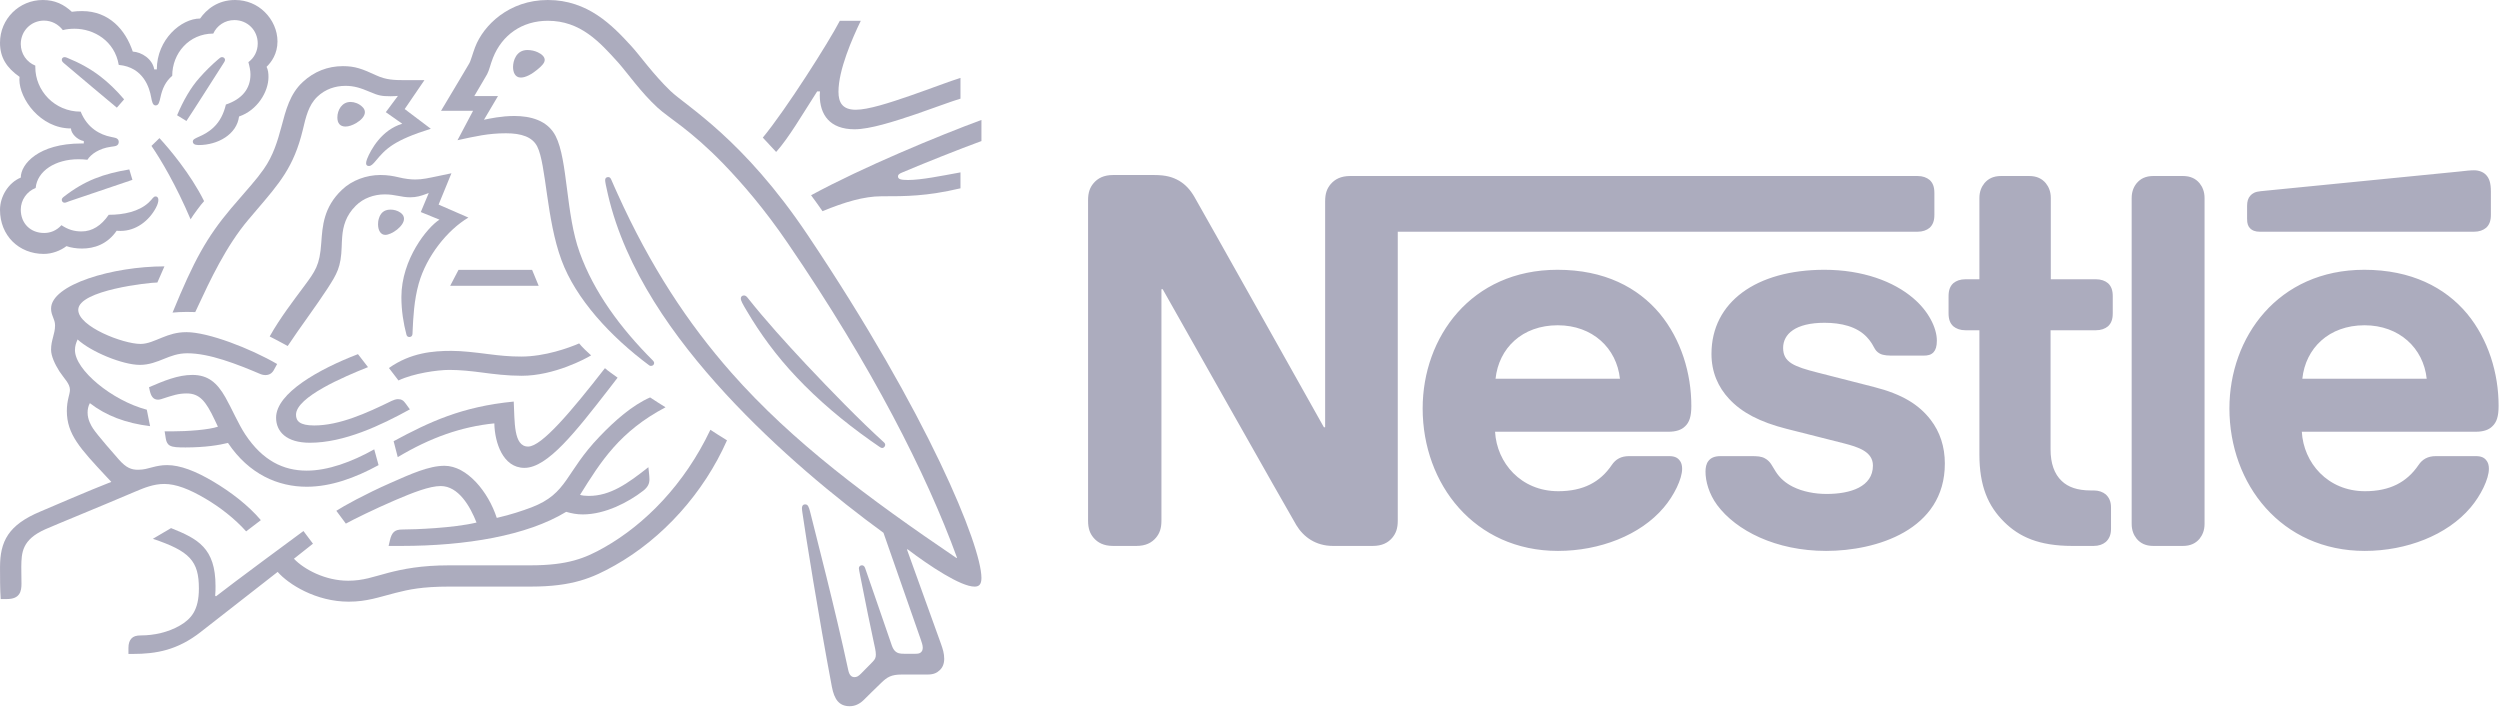 <svg width="129" height="37" viewBox="0 0 129 37" fill="none" xmlns="http://www.w3.org/2000/svg">
<g opacity="0.35">
<path d="M41.666 12.111C38.343 7.155 35.423 5.484 34.602 4.699C33.699 3.832 33.011 2.849 32.574 2.376C31.601 1.313 30.341 0 28.268 0C26.268 0 24.946 1.304 24.517 2.43C24.392 2.751 24.294 3.144 24.205 3.287C24.009 3.609 23.124 5.118 22.758 5.716H24.411L23.607 7.235C24.544 7.029 25.214 6.877 26.107 6.877C26.902 6.877 27.474 7.065 27.724 7.565C28.188 8.495 28.188 11.307 28.974 13.425C29.707 15.415 31.493 17.363 33.503 18.855C33.529 18.872 33.556 18.881 33.592 18.881C33.69 18.881 33.753 18.81 33.753 18.738C33.753 18.684 33.735 18.649 33.69 18.604C32.011 16.925 30.645 15.068 29.912 13.032C29.188 11.049 29.305 8.262 28.671 7.02C28.25 6.199 27.358 5.985 26.536 5.985C25.875 5.985 25.258 6.118 24.973 6.18L25.696 4.957H24.473C24.732 4.502 24.999 4.082 25.134 3.832C25.249 3.617 25.295 3.349 25.438 2.984C25.902 1.813 26.929 1.072 28.268 1.072C29.948 1.072 30.93 2.152 31.904 3.233C32.35 3.733 33.082 4.779 33.931 5.555C34.511 6.091 35.619 6.69 37.325 8.45C38.307 9.468 39.451 10.79 40.656 12.558C44.971 18.872 47.801 24.436 49.382 28.777L49.356 28.795C44.828 25.722 40.906 22.82 37.745 19.238C35.503 16.693 33.556 13.746 31.859 9.985C31.742 9.735 31.645 9.503 31.538 9.262C31.493 9.164 31.449 9.137 31.377 9.137C31.288 9.137 31.225 9.199 31.225 9.289C31.225 9.387 31.269 9.602 31.368 10.03C32.27 13.924 34.771 17.416 37.441 20.319C40.103 23.204 43.112 25.687 45.587 27.492L47.516 33.011C47.56 33.145 47.614 33.288 47.614 33.422C47.614 33.52 47.587 33.6 47.525 33.654C47.471 33.707 47.4 33.735 47.239 33.735H46.659C46.409 33.735 46.31 33.698 46.221 33.627C46.131 33.555 46.069 33.448 46.024 33.324C45.855 32.805 44.836 29.902 44.64 29.313C44.604 29.206 44.541 29.17 44.47 29.17C44.381 29.17 44.318 29.242 44.318 29.322C44.318 29.394 44.345 29.474 44.39 29.724C44.649 31.046 44.952 32.528 45.077 33.092C45.132 33.35 45.194 33.592 45.194 33.77C45.194 33.93 45.158 34.02 45.024 34.154L44.426 34.762C44.283 34.904 44.202 34.94 44.086 34.94C43.944 34.94 43.827 34.842 43.773 34.592C43.095 31.421 42.068 27.492 41.8 26.401C41.737 26.161 41.692 26.026 41.549 26.026C41.425 26.026 41.38 26.115 41.38 26.223C41.38 26.303 41.398 26.401 41.407 26.473C41.568 27.598 42.22 31.698 42.925 35.44C43.05 36.083 43.291 36.44 43.845 36.44C44.096 36.44 44.336 36.342 44.559 36.128C44.926 35.761 45.032 35.663 45.471 35.235C45.783 34.931 45.998 34.806 46.533 34.806H47.855C48.168 34.806 48.337 34.726 48.489 34.582C48.632 34.449 48.721 34.261 48.721 33.993C48.721 33.716 48.65 33.494 48.552 33.216C48.213 32.306 47.123 29.224 46.801 28.358L46.828 28.34C47.944 29.188 49.57 30.269 50.285 30.269C50.508 30.269 50.642 30.171 50.642 29.822C50.642 28.179 47.909 21.418 41.666 12.111Z" fill="#121045"/>
<path d="M68.659 9.506C68.479 9.724 68.377 9.968 68.377 10.392V22.047H68.313C68.313 22.047 61.934 10.674 61.625 10.148C61.407 9.775 61.163 9.519 60.842 9.326C60.521 9.146 60.187 9.031 59.546 9.031H57.441C56.952 9.031 56.645 9.197 56.426 9.455C56.246 9.672 56.144 9.917 56.144 10.34V26.861C56.144 27.285 56.246 27.529 56.426 27.747C56.645 28.004 56.952 28.17 57.441 28.17H58.634C59.122 28.17 59.43 28.004 59.648 27.747C59.828 27.529 59.93 27.285 59.93 26.861V14.923H59.995C59.995 14.923 66.618 26.655 66.888 27.092C67.26 27.708 67.889 28.17 68.788 28.17H70.829C71.317 28.17 71.625 28.004 71.843 27.747C72.022 27.529 72.125 27.285 72.125 26.861V11.957H98.941C99.211 11.957 99.416 11.881 99.57 11.753C99.737 11.598 99.814 11.392 99.814 11.085V9.955C99.814 9.647 99.737 9.441 99.57 9.287C99.416 9.159 99.211 9.082 98.941 9.082H69.674C69.186 9.082 68.878 9.249 68.659 9.506ZM80.367 13.921C75.912 13.921 73.409 17.401 73.409 21.072C73.409 24.987 76.092 28.427 80.392 28.427C82.536 28.427 84.641 27.619 85.847 26.193C86.374 25.578 86.798 24.717 86.798 24.191C86.798 24.011 86.759 23.857 86.657 23.742C86.554 23.614 86.4 23.536 86.13 23.536H84.064C83.652 23.536 83.37 23.69 83.165 23.998C82.562 24.884 81.688 25.346 80.405 25.346C78.479 25.346 77.235 23.883 77.145 22.278H86.079C86.477 22.278 86.759 22.188 86.952 21.996C87.17 21.791 87.273 21.495 87.273 20.943C87.273 19.262 86.746 17.516 85.643 16.181C84.513 14.833 82.793 13.921 80.367 13.921ZM94.14 13.921C90.623 13.921 88.312 15.591 88.312 18.26C88.312 19.21 88.659 19.98 89.224 20.584C89.879 21.29 90.816 21.778 92.177 22.125L95.116 22.869C95.924 23.074 96.643 23.318 96.643 24.024C96.643 25.115 95.488 25.488 94.256 25.488C93.652 25.488 93.024 25.372 92.51 25.115C92.15 24.935 91.843 24.679 91.625 24.332C91.432 24.037 91.368 23.818 91.072 23.652C90.892 23.549 90.674 23.536 90.379 23.536H88.787C88.441 23.536 88.274 23.639 88.159 23.78C88.043 23.921 88.004 24.127 88.004 24.332C88.004 24.845 88.184 25.488 88.608 26.065C89.583 27.374 91.625 28.427 94.23 28.427C96.798 28.427 100.354 27.361 100.354 23.921C100.354 23.036 100.096 22.278 99.621 21.662C99.018 20.879 98.159 20.34 96.695 19.968L93.781 19.223C92.574 18.915 92.009 18.697 92.009 17.952C92.009 17.233 92.652 16.656 94.14 16.656C95.013 16.656 95.809 16.849 96.323 17.388C96.746 17.837 96.669 18.068 97.003 18.248C97.208 18.35 97.439 18.35 97.799 18.35H99.249C99.48 18.35 99.648 18.312 99.775 18.17C99.879 18.055 99.942 17.875 99.942 17.58C99.942 16.912 99.506 16.053 98.736 15.398C97.709 14.512 96.092 13.921 94.14 13.921ZM102.137 14.41H101.419C101.15 14.41 100.944 14.486 100.79 14.614C100.623 14.769 100.546 14.975 100.546 15.282V16.168C100.546 16.477 100.623 16.681 100.79 16.836C100.944 16.964 101.15 17.041 101.419 17.041H102.137V23.446C102.137 25.089 102.587 26.116 103.421 26.938C104.191 27.695 105.193 28.17 106.939 28.17H108.029C108.299 28.17 108.504 28.094 108.659 27.965C108.825 27.811 108.928 27.605 108.928 27.298V26.181C108.928 25.872 108.825 25.668 108.659 25.513C108.504 25.385 108.299 25.307 108.029 25.307H107.876C107.182 25.307 106.708 25.128 106.386 24.82C106.002 24.46 105.809 23.908 105.809 23.19V17.041H108.146C108.415 17.041 108.621 16.964 108.774 16.836C108.941 16.681 109.018 16.477 109.018 16.168V15.282C109.018 14.975 108.941 14.769 108.774 14.614C108.621 14.486 108.415 14.41 108.146 14.41H105.822V10.224C105.822 9.891 105.719 9.647 105.565 9.455C105.372 9.224 105.103 9.082 104.705 9.082H103.254C102.856 9.082 102.587 9.224 102.394 9.455C102.24 9.647 102.137 9.891 102.137 10.224V14.41ZM109.994 27.027C109.994 27.361 110.096 27.605 110.251 27.798C110.443 28.029 110.713 28.17 111.11 28.17H112.638C113.036 28.17 113.305 28.029 113.498 27.798C113.652 27.605 113.755 27.361 113.755 27.027V10.225C113.755 9.891 113.652 9.648 113.498 9.455C113.305 9.224 113.036 9.082 112.638 9.082H111.11C110.713 9.082 110.443 9.224 110.251 9.455C110.096 9.648 109.994 9.891 109.994 10.225V27.027ZM77.17 19.544C77.337 17.965 78.544 16.784 80.379 16.784C82.177 16.784 83.421 17.965 83.589 19.544H77.17ZM127.657 11.957C127.926 11.957 128.132 11.881 128.285 11.753C128.453 11.598 128.53 11.392 128.53 11.085V9.891C128.53 9.428 128.44 9.197 128.285 9.031C128.144 8.876 127.913 8.787 127.657 8.787C127.451 8.787 127.247 8.813 126.9 8.851L116.655 9.865C116.361 9.891 116.22 9.981 116.117 10.096C116.001 10.224 115.95 10.392 115.95 10.623V11.29C115.95 11.547 116.001 11.663 116.091 11.765C116.206 11.894 116.373 11.957 116.605 11.957H127.657ZM121.996 13.921C117.541 13.921 115.038 17.401 115.038 21.072C115.038 24.987 117.722 28.427 122.022 28.427C124.166 28.427 126.271 27.619 127.477 26.193C128.003 25.578 128.427 24.717 128.427 24.191C128.427 24.011 128.388 23.857 128.285 23.742C128.184 23.614 128.029 23.536 127.76 23.536H125.693C125.282 23.536 125 23.69 124.794 23.998C124.191 24.884 123.318 25.346 122.034 25.346C120.109 25.346 118.863 23.883 118.774 22.278H127.734C128.132 22.278 128.415 22.188 128.606 21.996C128.825 21.791 128.928 21.495 128.928 20.943C128.928 19.262 128.401 17.516 127.298 16.181C126.168 14.833 124.422 13.921 121.996 13.921ZM118.8 19.544C118.967 17.965 120.173 16.784 122.009 16.784C123.806 16.784 125.051 17.965 125.218 19.544H118.8Z" fill="#121045"/>
<path d="M38.575 15.362C38.512 15.282 38.459 15.246 38.388 15.246C38.28 15.246 38.227 15.317 38.227 15.398C38.227 15.523 38.316 15.675 38.539 16.051C39.218 17.202 40.058 18.363 41.094 19.454C42.21 20.641 43.523 21.748 44.925 22.739L45.363 23.043C45.426 23.089 45.47 23.115 45.524 23.115C45.613 23.115 45.676 23.026 45.676 22.954C45.676 22.909 45.657 22.864 45.604 22.819C44.3 21.632 42.898 20.185 41.585 18.792C40.557 17.694 39.504 16.533 38.575 15.362Z" fill="#121045"/>
<path d="M11.004 1.733C11.191 1.322 11.603 1.036 12.094 1.036C12.763 1.036 13.299 1.554 13.299 2.242C13.299 2.643 13.112 2.993 12.817 3.206C12.88 3.439 12.924 3.644 12.924 3.84C12.924 4.591 12.478 5.118 11.656 5.395C11.549 5.85 11.352 6.261 11.03 6.565C10.495 7.082 9.95 7.082 9.95 7.297C9.95 7.414 10.031 7.485 10.254 7.485C11.245 7.485 12.219 6.931 12.335 6.011C13.282 5.69 13.853 4.734 13.853 3.975C13.853 3.778 13.835 3.608 13.755 3.448C14.014 3.197 14.318 2.769 14.318 2.135C14.318 1.581 14.076 1.019 13.648 0.608C13.273 0.241 12.745 -9.82285e-05 12.129 -9.82285e-05C11.236 -9.82285e-05 10.656 0.483 10.325 0.956C9.351 0.956 8.092 2.037 8.092 3.582H7.959C7.869 3.046 7.315 2.688 6.851 2.662C6.476 1.536 5.627 0.572 4.234 0.572C4.073 0.572 3.877 0.581 3.707 0.608C3.297 0.232 2.841 -9.82285e-05 2.207 -9.82285e-05C0.992 -9.82285e-05 0 0.974 0 2.206C0 2.974 0.348 3.501 1.01 3.966C1.01 3.966 1.001 4.064 1.001 4.109C1.001 5.091 2.072 6.628 3.662 6.628C3.662 6.877 3.975 7.217 4.324 7.279V7.404H4.189C2.001 7.404 1.072 8.459 1.072 9.164C0.42 9.432 0 10.155 0 10.825C0 12.156 0.974 13.102 2.26 13.102C2.689 13.102 3.126 12.933 3.43 12.7C3.653 12.78 3.939 12.825 4.234 12.825C4.85 12.825 5.538 12.611 6.02 11.905C6.092 11.915 6.154 11.915 6.226 11.915C7.012 11.915 7.69 11.396 8.048 10.717C8.137 10.548 8.172 10.415 8.172 10.315C8.172 10.218 8.128 10.137 8.03 10.137C7.905 10.137 7.887 10.254 7.664 10.459C7.164 10.915 6.395 11.084 5.609 11.084C5.225 11.647 4.752 11.942 4.207 11.942C3.805 11.942 3.493 11.835 3.171 11.62C2.912 11.905 2.591 12.022 2.278 12.022C1.573 12.022 1.072 11.531 1.072 10.816C1.072 10.315 1.394 9.87 1.84 9.7C1.92 8.815 2.867 8.217 4.046 8.217C4.198 8.217 4.35 8.226 4.511 8.244C4.689 7.958 5.118 7.655 5.725 7.574C5.851 7.556 5.948 7.547 6.02 7.512C6.092 7.475 6.127 7.404 6.127 7.324C6.127 7.253 6.1 7.19 6.029 7.145C5.966 7.11 5.859 7.092 5.734 7.065C5.171 6.958 4.502 6.609 4.163 5.761C2.814 5.761 1.822 4.68 1.822 3.466V3.386C1.375 3.206 1.072 2.778 1.072 2.269C1.072 1.599 1.599 1.063 2.269 1.063C2.671 1.063 3.019 1.26 3.243 1.554C3.43 1.501 3.644 1.483 3.85 1.483C4.85 1.483 5.922 2.117 6.127 3.349C7.414 3.466 7.717 4.555 7.798 5.011C7.842 5.243 7.878 5.44 8.03 5.44C8.191 5.44 8.226 5.26 8.28 5.019C8.378 4.565 8.548 4.198 8.887 3.912C8.887 2.742 9.762 1.733 11.004 1.733Z" fill="#121045"/>
<path d="M13.603 8.735C13.182 9.333 12.88 9.628 11.923 10.753C10.665 12.245 10.003 13.451 8.904 16.13C9.084 16.112 9.343 16.095 9.628 16.095C9.771 16.095 9.887 16.095 10.075 16.103L10.209 15.818C10.825 14.496 11.655 12.709 12.817 11.334L13.219 10.861C14.415 9.459 15.156 8.628 15.621 6.716C15.782 6.038 15.916 5.431 16.372 4.993C16.782 4.6 17.3 4.43 17.827 4.43C18.274 4.43 18.605 4.538 19.087 4.742C19.524 4.93 19.685 4.966 20.149 4.966C20.31 4.966 20.426 4.957 20.533 4.948L19.908 5.788L20.757 6.386C19.694 6.698 19.131 7.726 18.943 8.199C18.908 8.297 18.89 8.36 18.89 8.423C18.89 8.495 18.926 8.566 19.033 8.566C19.149 8.566 19.238 8.477 19.39 8.297C19.908 7.672 20.32 7.243 22.23 6.645L20.882 5.627L21.9 4.136H20.945C20.337 4.136 19.935 4.127 19.408 3.886C18.693 3.555 18.327 3.413 17.693 3.413C16.916 3.413 16.211 3.689 15.63 4.225C14.96 4.841 14.754 5.663 14.514 6.565C14.326 7.261 14.103 8.03 13.603 8.735Z" fill="#121045"/>
<path d="M15.657 14.817C15.148 15.505 14.451 16.406 13.915 17.362C14.085 17.443 14.648 17.747 14.845 17.854C15.46 16.925 16.318 15.782 16.881 14.915C17.39 14.129 17.596 13.79 17.631 12.736C17.64 12.557 17.64 12.387 17.657 12.218C17.702 11.673 17.846 11.119 18.363 10.611C18.747 10.226 19.301 10.03 19.855 10.03C20.391 10.03 20.703 10.181 21.168 10.181C21.498 10.181 21.739 10.101 21.954 10.021L22.124 9.959L21.713 10.942L22.677 11.334C22.061 11.718 20.712 13.371 20.712 15.326C20.712 16.032 20.819 16.684 20.971 17.264C20.989 17.327 21.025 17.39 21.123 17.39C21.212 17.39 21.275 17.336 21.284 17.238L21.293 17.032C21.32 16.433 21.364 15.488 21.605 14.639C22.007 13.21 23.088 11.87 24.169 11.227L22.632 10.557L23.294 8.941L22.57 9.093C22.133 9.182 21.811 9.262 21.427 9.262C21.177 9.262 20.891 9.226 20.552 9.145C20.293 9.084 20.015 9.03 19.623 9.03C18.917 9.03 18.158 9.297 17.64 9.798C16.693 10.7 16.639 11.673 16.577 12.54C16.497 13.692 16.282 13.977 15.657 14.817Z" fill="#121045"/>
<path d="M15.988 22.846C14.783 22.846 14.246 22.275 14.246 21.552C14.246 20.283 16.47 19.042 18.471 18.274L18.989 18.944C17.756 19.434 15.274 20.489 15.274 21.4C15.274 21.721 15.461 21.954 16.211 21.954C17.515 21.954 18.918 21.319 20.212 20.685C20.311 20.64 20.427 20.596 20.535 20.596C20.704 20.596 20.811 20.65 20.936 20.828L21.15 21.123C19.641 21.954 17.756 22.846 15.988 22.846Z" fill="#121045"/>
<path d="M19.31 23.186C18.131 23.847 16.908 24.285 15.827 24.285C14.621 24.285 13.55 23.767 12.656 22.418C12.281 21.846 11.987 21.132 11.629 20.498C11.201 19.748 10.736 19.346 9.924 19.346C9.182 19.346 8.458 19.65 7.69 19.98L7.726 20.15C7.789 20.427 7.896 20.623 8.154 20.623C8.271 20.623 8.387 20.57 8.45 20.552C8.878 20.417 9.19 20.301 9.629 20.301C10.298 20.301 10.62 20.695 11.075 21.659L11.245 22.017C10.78 22.177 9.691 22.258 8.878 22.258H8.495L8.557 22.642C8.584 22.802 8.646 22.936 8.78 22.999C8.94 23.079 9.173 23.088 9.575 23.088C10.593 23.088 11.335 22.963 11.763 22.855C12.862 24.491 14.371 25.116 15.827 25.116C17.068 25.116 18.328 24.66 19.534 24L19.31 23.186Z" fill="#121045"/>
<path d="M20.524 23.588L20.311 22.766C22.15 21.775 23.829 20.98 26.509 20.721C26.563 21.748 26.491 23.043 27.25 23.043C27.946 23.043 29.464 21.248 31.215 18.997C31.377 19.149 31.635 19.31 31.868 19.488L31.421 20.069C29.715 22.266 28.259 24.142 27.062 24.142C25.946 24.142 25.526 22.829 25.508 21.846C23.803 22.016 22.194 22.587 20.524 23.588Z" fill="#121045"/>
<path d="M19.507 11.575C19.507 11.486 19.516 11.379 19.551 11.272C19.623 11.04 19.774 10.816 20.15 10.816C20.32 10.816 20.506 10.861 20.659 10.969C20.793 11.058 20.847 11.173 20.847 11.29C20.847 11.674 20.204 12.12 19.882 12.12C19.65 12.12 19.507 11.897 19.507 11.575Z" fill="#121045"/>
<path d="M9.834 11.316C9.968 11.093 10.37 10.548 10.531 10.378C9.843 8.986 8.718 7.655 8.227 7.127L7.815 7.529C8.289 8.217 9.083 9.548 9.834 11.316Z" fill="#121045"/>
<path d="M3.564 10.387C3.448 10.432 3.394 10.459 3.332 10.459C3.234 10.459 3.188 10.378 3.188 10.315C3.188 10.253 3.216 10.218 3.279 10.163C4.376 9.306 5.342 8.967 6.672 8.743L6.833 9.28L3.564 10.387Z" fill="#121045"/>
<path d="M44.158 5.663C43.461 5.663 43.265 5.278 43.265 4.734C43.265 3.609 43.971 1.992 44.417 1.072H43.336C42.773 2.161 40.558 5.654 39.361 7.101L40.049 7.841C40.692 7.127 41.398 5.913 42.166 4.716H42.309C42.309 4.779 42.3 4.849 42.3 4.912C42.3 5.922 42.818 6.671 44.095 6.671C44.881 6.671 46.114 6.279 47.275 5.886C48.239 5.555 49.124 5.216 49.561 5.091V4.02C49.061 4.171 48.043 4.564 46.989 4.93C45.882 5.314 44.792 5.663 44.158 5.663Z" fill="#121045"/>
<path d="M46.542 8.905C47.613 8.45 49.534 7.681 50.642 7.279V6.189C48.417 7.012 44.514 8.628 41.852 10.075C41.924 10.164 42.389 10.816 42.442 10.897C43.567 10.432 44.577 10.128 45.487 10.128C46.766 10.128 47.81 10.128 49.561 9.717V8.895C48.578 9.075 47.533 9.288 46.855 9.288C46.453 9.288 46.336 9.235 46.336 9.101C46.336 9.021 46.39 8.967 46.542 8.905Z" fill="#121045"/>
<path d="M17.408 6.065C17.408 5.681 17.64 5.261 18.087 5.261C18.283 5.261 18.515 5.341 18.685 5.503C18.784 5.592 18.828 5.689 18.828 5.788C18.828 6.003 18.623 6.208 18.381 6.35C18.194 6.458 17.998 6.53 17.828 6.53C17.551 6.53 17.408 6.359 17.408 6.065Z" fill="#121045"/>
<path d="M9.62 6.243L9.138 5.948C9.45 5.207 9.834 4.528 10.289 4.019C10.611 3.653 10.915 3.358 11.255 3.064C11.335 3.001 11.379 2.947 11.459 2.947C11.549 2.947 11.612 3.019 11.612 3.09C11.612 3.126 11.594 3.17 11.558 3.224C11.013 4.073 9.95 5.752 9.62 6.243Z" fill="#121045"/>
<path d="M3.288 3.252C3.207 3.18 3.189 3.135 3.189 3.081C3.189 3.02 3.234 2.948 3.332 2.948C3.368 2.948 3.403 2.957 3.449 2.975C4.109 3.242 4.672 3.555 5.173 3.939C5.592 4.26 6.003 4.654 6.404 5.127L6.029 5.556C5.565 5.171 4.065 3.913 3.288 3.252Z" fill="#121045"/>
<path d="M26.473 3.457C26.473 3.144 26.634 2.581 27.214 2.581C27.41 2.581 27.598 2.626 27.75 2.698C27.965 2.796 28.107 2.939 28.107 3.09C28.107 3.251 27.946 3.413 27.705 3.609C27.455 3.814 27.134 4.002 26.875 4.002C26.563 4.002 26.473 3.706 26.473 3.457Z" fill="#121045"/>
<path d="M7.217 18.828C7.699 18.828 8.092 18.666 8.468 18.515C8.825 18.372 9.182 18.229 9.664 18.229C10.808 18.229 12.219 18.783 13.46 19.31C13.532 19.337 13.612 19.354 13.692 19.354C13.89 19.354 14.041 19.265 14.139 19.078L14.3 18.783C12.934 17.988 10.754 17.139 9.62 17.139C9.102 17.139 8.726 17.274 8.37 17.416C7.968 17.578 7.619 17.747 7.253 17.747C6.351 17.747 4.038 16.854 4.038 15.988C4.038 14.97 7.718 14.577 8.12 14.577L8.485 13.745C5.815 13.745 2.635 14.683 2.635 15.925C2.635 16.282 2.841 16.461 2.841 16.791C2.841 17.238 2.635 17.541 2.635 18.042C2.635 18.372 2.832 18.792 3.064 19.159C3.314 19.543 3.609 19.792 3.609 20.114C3.609 20.355 3.449 20.64 3.449 21.204C3.449 22.409 4.136 23.142 5.475 24.579L5.744 24.865C4.637 25.294 2.573 26.188 2.09 26.392C0.42 27.089 0.001 27.938 0.001 29.278C0.001 29.795 0.001 30.385 0.036 30.911H0.358C1.028 30.911 1.108 30.51 1.108 30.126C1.108 29.867 1.099 29.572 1.099 29.25C1.108 28.51 1.135 27.849 2.332 27.313C2.815 27.098 5.181 26.134 6.941 25.383C7.458 25.16 7.94 24.972 8.476 24.972C9.075 24.972 9.762 25.232 10.62 25.741C11.343 26.169 12.103 26.75 12.701 27.419L13.46 26.839C12.808 26.071 11.906 25.383 11.004 24.848C10.102 24.312 9.299 23.999 8.62 23.999C8.325 23.999 8.084 24.053 7.879 24.106C7.638 24.169 7.414 24.24 7.128 24.24C6.798 24.24 6.52 24.16 6.118 23.695C5.966 23.526 5.002 22.427 4.797 22.106C4.698 21.954 4.52 21.65 4.52 21.293C4.52 21.141 4.547 20.962 4.637 20.802C5.466 21.445 6.494 21.838 7.744 21.989L7.575 21.141C5.779 20.668 3.868 19.087 3.868 18.069C3.868 17.854 3.922 17.702 4.003 17.515C4.698 18.158 6.333 18.828 7.217 18.828Z" fill="#121045"/>
<path d="M36.656 22.177C35.316 25 33.279 27.054 31.189 28.242C30.198 28.804 29.305 29.171 27.376 29.171H23.204C21.714 29.171 20.776 29.367 20.044 29.555C19.257 29.76 18.757 29.965 17.962 29.965C16.783 29.965 15.694 29.384 15.167 28.831L16.149 28.054L15.658 27.401C15.372 27.608 11.88 30.189 11.147 30.769L11.102 30.742C11.121 30.564 11.121 30.403 11.121 30.242C11.121 28.277 10.209 27.803 8.826 27.25L7.888 27.803C9.79 28.438 10.263 28.947 10.263 30.367C10.263 31.493 9.861 31.939 9.28 32.279C8.682 32.627 7.941 32.787 7.289 32.787C7.012 32.787 6.887 32.841 6.789 32.939C6.682 33.047 6.628 33.208 6.628 33.431V33.743H6.852C8.048 33.743 9.156 33.556 10.37 32.6L14.327 29.51C14.889 30.153 16.31 31.046 17.989 31.046C18.936 31.046 19.543 30.813 20.418 30.591C21.097 30.42 21.758 30.268 23.204 30.268H27.393C29.538 30.268 30.574 29.822 31.716 29.18C34.2 27.786 36.316 25.428 37.513 22.721C37.2 22.526 36.906 22.346 36.656 22.177Z" fill="#121045"/>
<path d="M29.93 25.536C31.01 23.803 31.974 22.266 34.341 21.016C34.091 20.864 33.735 20.633 33.546 20.507C32.627 20.909 31.716 21.712 30.939 22.526C29.153 24.383 29.313 25.455 27.429 26.179C26.955 26.357 26.375 26.553 25.633 26.724C25.196 25.375 24.098 24.035 22.936 24.035C22.132 24.035 21.203 24.454 20.132 24.928C18.873 25.482 17.72 26.116 17.355 26.357L17.846 27.018C18.221 26.812 19.301 26.276 20.382 25.812C21.32 25.41 22.168 25.08 22.74 25.08C23.659 25.08 24.258 26.125 24.589 26.964C23.383 27.25 21.4 27.321 20.802 27.321C20.525 27.321 20.426 27.366 20.328 27.447C20.239 27.527 20.167 27.67 20.123 27.866L20.052 28.17H20.694C24.035 28.17 27.188 27.643 29.215 26.411C29.501 26.492 29.751 26.544 30.072 26.544C31.233 26.544 32.43 25.91 33.181 25.33C33.448 25.124 33.511 24.936 33.511 24.731C33.511 24.633 33.502 24.544 33.493 24.454L33.457 24.107C32.386 24.954 31.492 25.589 30.385 25.589C30.189 25.589 30.046 25.571 29.93 25.536Z" fill="#121045"/>
<path d="M20.069 18.989C21.195 18.194 22.355 18.105 23.293 18.105C23.856 18.105 24.517 18.185 25.213 18.274C25.776 18.346 26.285 18.399 26.893 18.399C28.116 18.399 29.349 17.953 29.884 17.72C30.036 17.908 30.296 18.158 30.501 18.337C30.242 18.497 28.599 19.39 26.92 19.39C26.179 19.39 25.473 19.302 24.865 19.221C24.329 19.15 23.749 19.087 23.186 19.087C22.57 19.087 21.328 19.265 20.561 19.632L20.069 18.989Z" fill="#121045"/>
<path d="M23.66 13.924L23.23 14.746H27.795L27.456 13.924H23.66Z" fill="#121045"/>
</g>
</svg>
